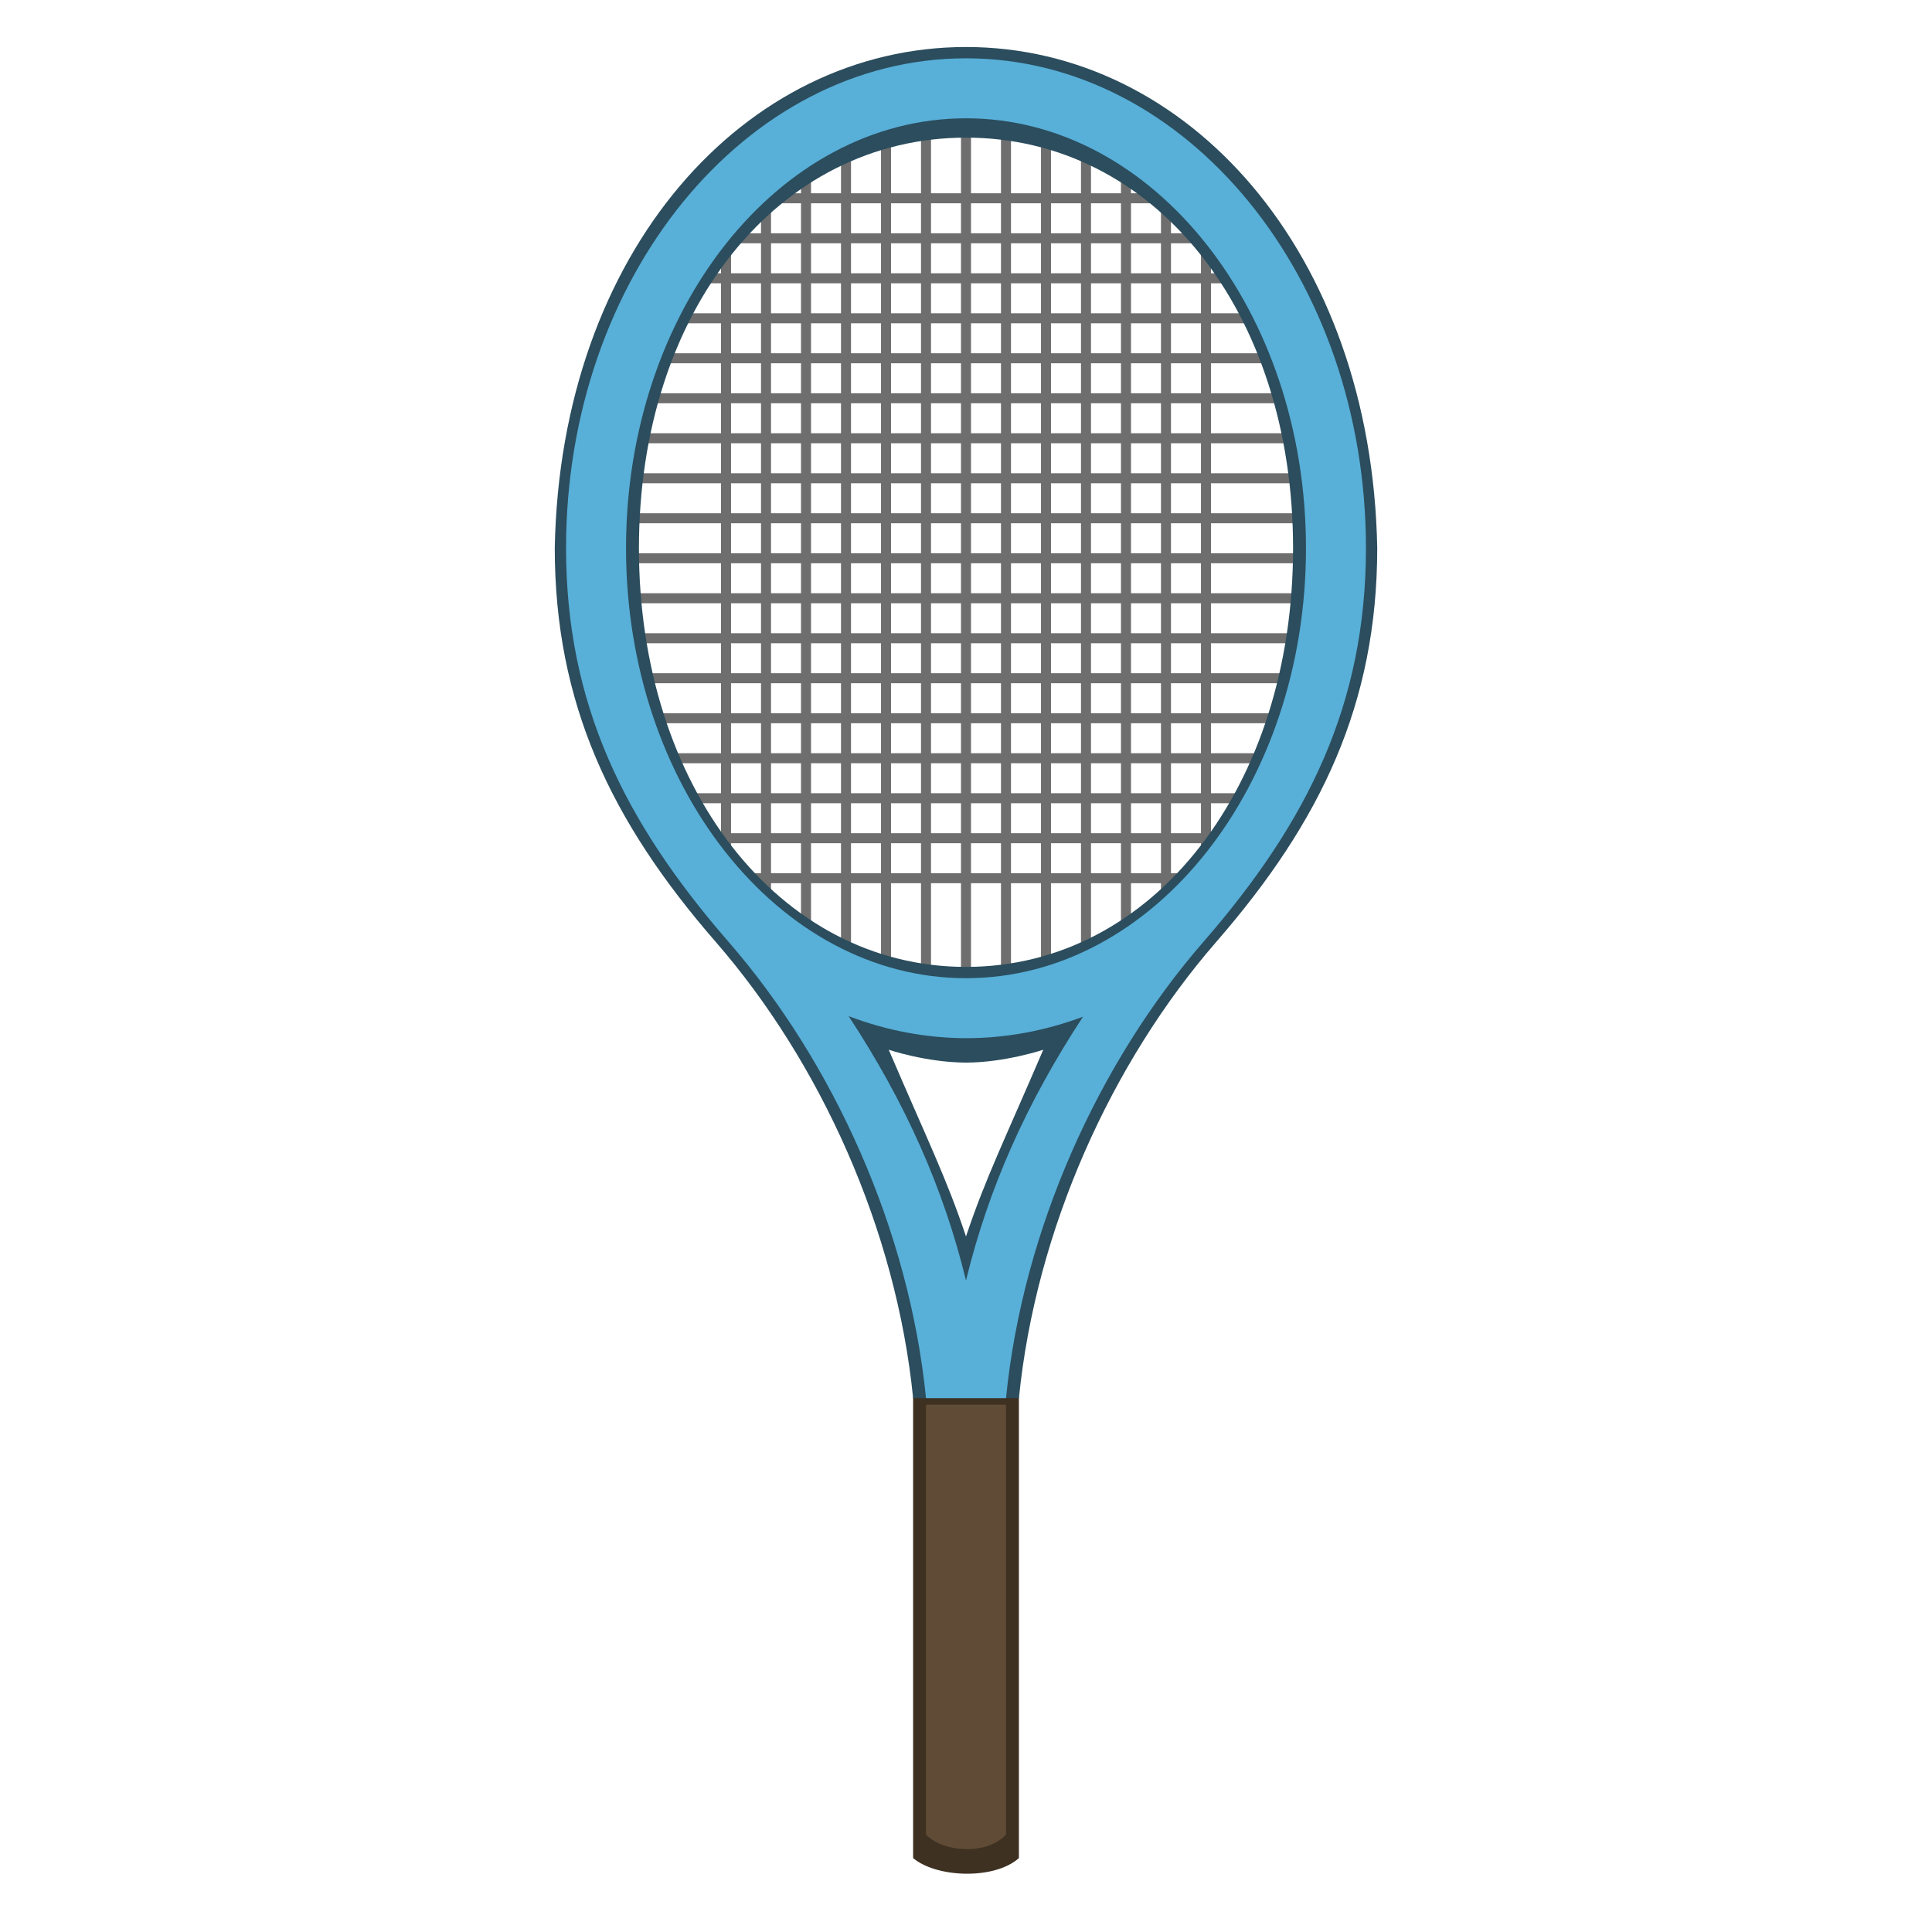 <?xml version="1.0" encoding="UTF-8" standalone="no"?>
<svg
   xmlns:dc="http://purl.org/dc/elements/1.1/"
   xmlns:cc="http://creativecommons.org/ns#"
   xmlns:rdf="http://www.w3.org/1999/02/22-rdf-syntax-ns#"
   xmlns:svg="http://www.w3.org/2000/svg"
   xmlns="http://www.w3.org/2000/svg"
   version="1.0"
   id="svg1065"
   width="100"
   height="100"
   xml:space="preserve"><defs
     id="defs1067" /><path
     id="path925-6-3"
     d="m 47.262,72.294 h 5.476 v 20.765 3.115 c -1.255,1.13 -4.257,1.027 -5.476,0 v -3.115 z"
     style="fill:#3e3122;fill-opacity:1;stroke:none;stroke-width:1.192px;stroke-linecap:butt;stroke-linejoin:miter;stroke-opacity:1" /><path
     id="path1023"
     d="M 38.614,10.263 H 62.421"
     style="fill:none;stroke:#6e6e6e;stroke-width:0.518;stroke-linecap:butt;stroke-linejoin:miter;stroke-miterlimit:4;stroke-dasharray:none;stroke-opacity:1" /><path
     id="path1025"
     d="M 36.544,12.333 H 63.456"
     style="fill:none;stroke:#6e6e6e;stroke-width:0.518;stroke-linecap:butt;stroke-linejoin:miter;stroke-miterlimit:4;stroke-dasharray:none;stroke-opacity:1" /><path
     id="path1027"
     d="M 34.474,14.404 H 64.491"
     style="fill:none;stroke:#6e6e6e;stroke-width:0.518;stroke-linecap:butt;stroke-linejoin:miter;stroke-miterlimit:4;stroke-dasharray:none;stroke-opacity:1" /><path
     id="path1029"
     d="M 33.439,16.474 H 65.526"
     style="fill:none;stroke:#6e6e6e;stroke-width:0.518;stroke-linecap:butt;stroke-linejoin:miter;stroke-miterlimit:4;stroke-dasharray:none;stroke-opacity:1" /><path
     id="path1031"
     d="M 32.403,18.544 H 67.597"
     style="fill:none;stroke:#6e6e6e;stroke-width:0.518;stroke-linecap:butt;stroke-linejoin:miter;stroke-miterlimit:4;stroke-dasharray:none;stroke-opacity:1" /><path
     id="path1033"
     d="M 31.368,20.614 H 67.597"
     style="fill:none;stroke:#6e6e6e;stroke-width:0.518;stroke-linecap:butt;stroke-linejoin:miter;stroke-miterlimit:4;stroke-dasharray:none;stroke-opacity:1" /><path
     id="path1035"
     d="M 31.368,22.684 H 68.632"
     style="fill:none;stroke:#6e6e6e;stroke-width:0.518;stroke-linecap:butt;stroke-linejoin:miter;stroke-miterlimit:4;stroke-dasharray:none;stroke-opacity:1" /><path
     id="path1037"
     d="M 31.368,24.754 H 68.632"
     style="fill:none;stroke:#6e6e6e;stroke-width:0.518;stroke-linecap:butt;stroke-linejoin:miter;stroke-miterlimit:4;stroke-dasharray:none;stroke-opacity:1" /><path
     id="path1039"
     d="M 31.368,26.825 H 68.632"
     style="fill:none;stroke:#6e6e6e;stroke-width:0.518;stroke-linecap:butt;stroke-linejoin:miter;stroke-miterlimit:4;stroke-dasharray:none;stroke-opacity:1" /><path
     id="path1041"
     d="M 31.368,28.895 H 68.632"
     style="fill:none;stroke:#6e6e6e;stroke-width:0.518;stroke-linecap:butt;stroke-linejoin:miter;stroke-miterlimit:4;stroke-dasharray:none;stroke-opacity:1" /><path
     id="path1043"
     d="M 31.368,30.965 H 68.632"
     style="fill:none;stroke:#6e6e6e;stroke-width:0.518;stroke-linecap:butt;stroke-linejoin:miter;stroke-miterlimit:4;stroke-dasharray:none;stroke-opacity:1" /><path
     id="path1045"
     d="M 31.368,33.035 H 68.632"
     style="fill:none;stroke:#6e6e6e;stroke-width:0.518;stroke-linecap:butt;stroke-linejoin:miter;stroke-miterlimit:4;stroke-dasharray:none;stroke-opacity:1" /><path
     id="path1047"
     d="M 31.368,35.105 H 68.632"
     style="fill:none;stroke:#6e6e6e;stroke-width:0.518;stroke-linecap:butt;stroke-linejoin:miter;stroke-miterlimit:4;stroke-dasharray:none;stroke-opacity:1" /><path
     id="path1049"
     d="M 32.403,37.176 H 67.597"
     style="fill:none;stroke:#6e6e6e;stroke-width:0.518;stroke-linecap:butt;stroke-linejoin:miter;stroke-miterlimit:4;stroke-dasharray:none;stroke-opacity:1" /><path
     id="path1051"
     d="M 33.439,39.246 H 66.561"
     style="fill:none;stroke:#6e6e6e;stroke-width:0.518;stroke-linecap:butt;stroke-linejoin:miter;stroke-miterlimit:4;stroke-dasharray:none;stroke-opacity:1" /><path
     id="path1053"
     d="M 34.474,41.316 H 65.526"
     style="fill:none;stroke:#6e6e6e;stroke-width:0.518;stroke-linecap:butt;stroke-linejoin:miter;stroke-miterlimit:4;stroke-dasharray:none;stroke-opacity:1" /><path
     id="path1055"
     d="M 35.509,43.386 H 64.491"
     style="fill:none;stroke:#6e6e6e;stroke-width:0.518;stroke-linecap:butt;stroke-linejoin:miter;stroke-miterlimit:4;stroke-dasharray:none;stroke-opacity:1" /><path
     id="path1057"
     d="M 36.544,45.456 H 62.421"
     style="fill:none;stroke:#6e6e6e;stroke-width:0.518;stroke-linecap:butt;stroke-linejoin:miter;stroke-miterlimit:4;stroke-dasharray:none;stroke-opacity:1" /><path
     id="path1065"
     d="M 62.421,11.298 V 45.456"
     style="fill:none;stroke:#6e6e6e;stroke-width:0.518;stroke-linecap:butt;stroke-linejoin:miter;stroke-miterlimit:4;stroke-dasharray:none;stroke-opacity:1" /><path
     id="path1069"
     d="M 60.351,9.228 V 48.562"
     style="fill:none;stroke:#6e6e6e;stroke-width:0.518;stroke-linecap:butt;stroke-linejoin:miter;stroke-miterlimit:4;stroke-dasharray:none;stroke-opacity:1" /><path
     id="path1071"
     d="M 58.281,7.158 V 49.597"
     style="fill:none;stroke:#6e6e6e;stroke-width:0.518;stroke-linecap:butt;stroke-linejoin:miter;stroke-miterlimit:4;stroke-dasharray:none;stroke-opacity:1" /><path
     id="path1073"
     d="M 56.211,6.123 V 50.632"
     style="fill:none;stroke:#6e6e6e;stroke-width:0.518;stroke-linecap:butt;stroke-linejoin:miter;stroke-miterlimit:4;stroke-dasharray:none;stroke-opacity:1" /><path
     id="path1075"
     d="M 54.14,5.088 V 51.667"
     style="fill:none;stroke:#6e6e6e;stroke-width:0.518;stroke-linecap:butt;stroke-linejoin:miter;stroke-miterlimit:4;stroke-dasharray:none;stroke-opacity:1" /><path
     id="path1077"
     d="M 52.07,5.088 V 51.667"
     style="fill:none;stroke:#6e6e6e;stroke-width:0.518;stroke-linecap:butt;stroke-linejoin:miter;stroke-miterlimit:4;stroke-dasharray:none;stroke-opacity:1" /><path
     id="path1079"
     d="M 50,5.088 V 51.667"
     style="fill:none;stroke:#6e6e6e;stroke-width:0.518;stroke-linecap:butt;stroke-linejoin:miter;stroke-miterlimit:4;stroke-dasharray:none;stroke-opacity:1" /><path
     id="path1065-2"
     d="M 37.579,11.298 V 45.456"
     style="fill:none;stroke:#6e6e6e;stroke-width:0.518;stroke-linecap:butt;stroke-linejoin:miter;stroke-miterlimit:4;stroke-dasharray:none;stroke-opacity:1" /><path
     id="path1069-9"
     d="M 39.649,9.228 V 48.562"
     style="fill:none;stroke:#6e6e6e;stroke-width:0.518;stroke-linecap:butt;stroke-linejoin:miter;stroke-miterlimit:4;stroke-dasharray:none;stroke-opacity:1" /><path
     id="path1071-1"
     d="M 41.719,7.158 V 49.597"
     style="fill:none;stroke:#6e6e6e;stroke-width:0.518;stroke-linecap:butt;stroke-linejoin:miter;stroke-miterlimit:4;stroke-dasharray:none;stroke-opacity:1" /><path
     id="path1073-2"
     d="M 43.789,6.123 V 50.632"
     style="fill:none;stroke:#6e6e6e;stroke-width:0.518;stroke-linecap:butt;stroke-linejoin:miter;stroke-miterlimit:4;stroke-dasharray:none;stroke-opacity:1" /><path
     id="path1075-7"
     d="M 45.86,5.088 V 51.667"
     style="fill:none;stroke:#6e6e6e;stroke-width:0.518;stroke-linecap:butt;stroke-linejoin:miter;stroke-miterlimit:4;stroke-dasharray:none;stroke-opacity:1" /><path
     id="path1077-0"
     d="M 47.93,5.088 V 51.667"
     style="fill:none;stroke:#6e6e6e;stroke-width:0.518;stroke-linecap:butt;stroke-linejoin:miter;stroke-miterlimit:4;stroke-dasharray:none;stroke-opacity:1" /><path
     id="path944-5"
     d="M 50,2.433 C 38.567,2.433 29,13 28.714,28.377 c 0.009,8.039 2.9,14.129 8.327,20.37 5.427,6.241 9.349,14.898 10.222,23.621 h 5.476 C 53.61,63.645 57.532,54.987 62.959,48.746 68.386,42.504 71.276,36.416 71.286,28.377 71,13 61.433,2.433 50,2.433 Z m 0,4.691 c 9.718,0 16.929,8.962 16.929,21.253 0,12.291 -7.211,21.67 -16.929,21.67 -9.718,0 -16.929,-9.379 -16.929,-21.67 0,-12.291 7.211,-21.253 16.929,-21.253 z M 46,54.334 c 0,0 1.94,0.658 4,0.666 2,0 4,-0.666 4,-0.666 C 52,59 51,61 50,64 49,61 48,59 46,54.334 Z"
     style="opacity:1;vector-effect:none;fill:#2b4d5d;fill-opacity:1;stroke:none;stroke-width:1.035;stroke-linecap:round;stroke-linejoin:round;stroke-miterlimit:4;stroke-dasharray:none;stroke-dashoffset:3.2;stroke-opacity:1" /><path
     id="path944"
     d="m 50,3.018 c -11.433,0 -20.702,11.354 -20.702,25.36 0.009,8.039 2.983,14.129 8.41,20.37 5.427,6.241 9.349,14.898 10.222,23.621 h 1.035 2.07 1.035 c 0.872,-8.724 4.795,-17.382 10.222,-23.623 5.427,-6.241 8.4,-12.33 8.41,-20.368 0,-14.006 -9.269,-25.36 -20.702,-25.36 z m 0,3.105 c 9.718,0 17.597,9.964 17.597,22.254 0,12.291 -7.878,22.254 -17.597,22.254 -9.718,0 -17.597,-9.964 -17.597,-22.254 0,-12.291 7.878,-22.254 17.597,-22.254 z M 43.925,52.595 c 1.967,0.749 4.015,1.134 6.075,1.142 2.052,-9.63e-4 4.093,-0.376 6.055,-1.112 -2.917,4.449 -4.893,8.875 -6.055,13.652 -1.164,-4.788 -3.147,-9.224 -6.075,-13.683 z"
     style="opacity:1;vector-effect:none;fill:#58afd8;fill-opacity:1;stroke:none;stroke-width:1.035;stroke-linecap:round;stroke-linejoin:round;stroke-miterlimit:4;stroke-dasharray:none;stroke-dashoffset:3.2;stroke-opacity:1" /><path
     id="path925-6"
     d="m 47.93,72.706 h 4.14 v 19.349 2.902 c -0.949,1.053 -3.219,0.957 -4.14,0 v -2.902 z"
     style="fill:#604c36;fill-opacity:1;stroke:none;stroke-width:1.001px;stroke-linecap:butt;stroke-linejoin:miter;stroke-opacity:1" /></svg>